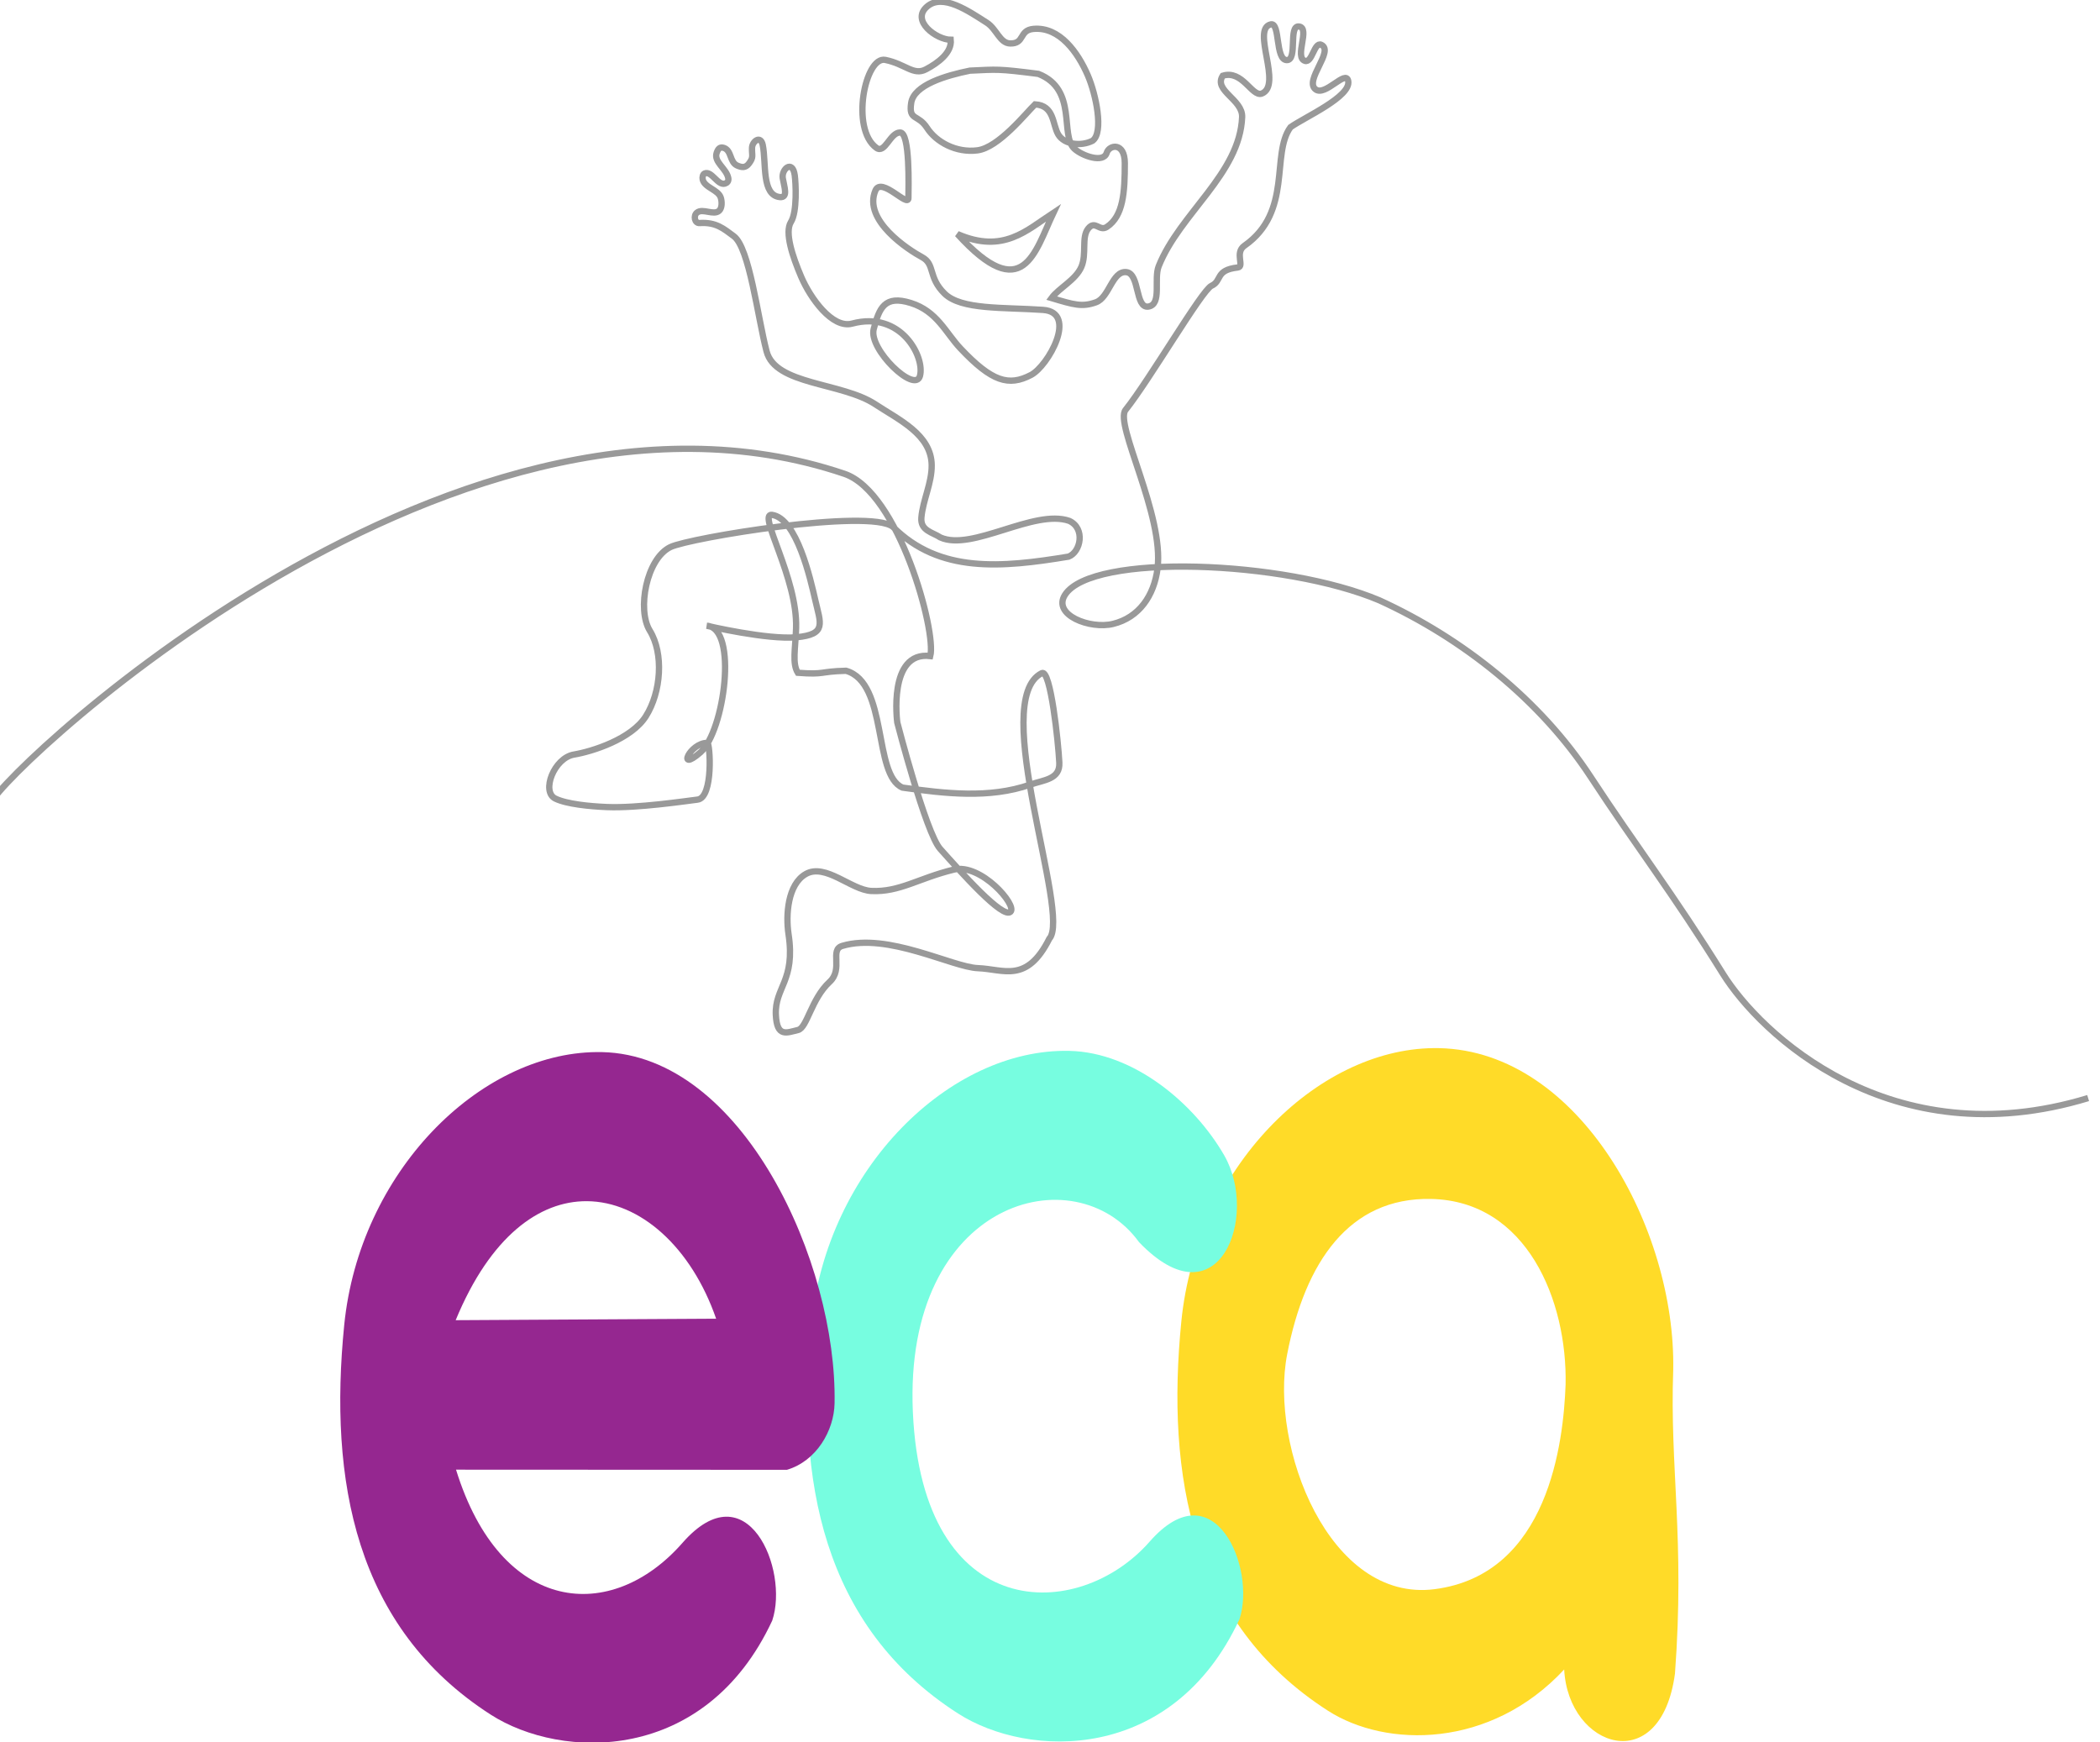 <?xml version="1.0" encoding="UTF-8" standalone="no"?>
<!-- Created with Inkscape (http://www.inkscape.org/) -->

<svg xmlns:dc="http://purl.org/dc/elements/1.1/" xmlns:cc="http://creativecommons.org/ns#" xmlns:rdf="http://www.w3.org/1999/02/22-rdf-syntax-ns#" xmlns:svg="http://www.w3.org/2000/svg" xmlns="http://www.w3.org/2000/svg" xmlns:sodipodi="http://sodipodi.sourceforge.net/DTD/sodipodi-0.dtd" xmlns:inkscape="http://www.inkscape.org/namespaces/inkscape" width="176.362mm" height="146.316mm" viewBox="0 0 176.362 146.316" version="1.1" id="svg1333" inkscape:version="1.0.1 (3bc2e813f5, 2020-09-07)" sodipodi:docname="svg-1024.svg">
  <defs id="defs1327" />
  <sodipodi:namedview id="base" pagecolor="#ffffff" bordercolor="#666666" borderopacity="1.0" inkscape:pageopacity="0.0" inkscape:pageshadow="2" inkscape:zoom="0.96377841" inkscape:cx="183.29402" inkscape:cy="250.02649" inkscape:document-units="mm" inkscape:current-layer="layer1" inkscape:document-rotation="0" showgrid="false" inkscape:window-width="1920" inkscape:window-height="1017" inkscape:window-x="-8" inkscape:window-y="-8" inkscape:window-maximized="1" />
  <g inkscape:label="Layer 1" inkscape:groupmode="layer" id="layer1" transform="translate(-28.236,-32.675)">
    <g id="g1341" style="display:inline" transform="matrix(0.265,0,0,0.265,849.316,144.493)" inkscape:export-xdpi="200" inkscape:export-ydpi="200">
      <path id="path852-7-8-6-0-2-1-4" style="display:inline;fill:#ffdb28;fill-opacity:1;stroke:none;stroke-width:0.9px;stroke-linecap:butt;stroke-linejoin:miter;stroke-opacity:1" d="m -2644.055,-89.764 c -37.295,0.361 -75.141,38.137 -79.968,86.507 -4.903,49.138 3.347,95.805 46.444,123.497 18.464,11.864 51.505,12.083 74.874,-13.068 1.307,25.012 30.634,34.543 35.108,1.323 3.176,-42.593 -1.679,-65.273 -0.55,-96.311 0.829,-44.485 -29.55,-100.941 -74.133,-101.938 -0.592,-0.013 -1.183,-0.016 -1.775,-0.011 z m -0.891,47.804 c 30.467,0.594 43.256,32.336 42.689,58.83 -0.674,18.086 -5.302,60.148 -41.485,64.849 -33.474,4.349 -52.442,-45.236 -46.746,-74.5 5.696,-29.264 19.668,-49.683 45.542,-49.179 z" inkscape:export-xdpi="200" inkscape:export-ydpi="200" />
      <path style="display:inline;fill:#77fde0;fill-opacity:1;stroke:none;stroke-width:0.9px;stroke-linecap:butt;stroke-linejoin:miter;stroke-opacity:1" d="m -2734.07,66.646 c -22.504,25.698 -72.023,26.488 -75.044,-41.019 -3.021,-67.507 51.617,-81.671 71.68,-53.888 25.137,26.237 38.173,-8.116 26.978,-27.538 -9.488,-16.46 -28.625,-32.634 -49.075,-33.091 -37.86,-0.847 -76.84,37.358 -81.743,86.496 -4.903,49.138 3.346,95.806 46.443,123.497 22.316,14.339 67.976,15.779 89.212,-29.848 5.377,-16.157 -7.987,-47.976 -28.449,-24.61 z" id="path852-3-9-1-9-0-1-9" sodipodi:nodetypes="szcsszscss" inkscape:export-xdpi="200" inkscape:export-ydpi="200" />
      <path id="path852-4-1-6-1-4-9" style="display:inline;fill:#952790;fill-opacity:1;stroke:none;stroke-width:0.9px;stroke-linecap:butt;stroke-linejoin:miter;stroke-opacity:1" d="m -2909.359,-88.507 c -37.295,0.361 -75.141,38.137 -79.968,86.507 -4.903,49.138 3.346,95.805 46.442,123.497 22.316,14.339 67.976,15.779 89.212,-29.847 5.377,-16.157 -7.986,-47.976 -28.448,-24.61 -22.504,25.698 -57.541,22.843 -71.772,-23.195 l 104.864,0.048 c 9.361,-2.774 14.941,-12.432 15.102,-21.073 0.829,-44.485 -29.073,-110.32 -73.656,-111.317 -0.592,-0.013 -1.183,-0.016 -1.775,-0.01 z m -3.131,47.256 c 16.963,0.075 33.154,14.561 41.028,37.251 l -82.545,0.468 c 10.983,-26.633 26.55,-37.785 41.517,-37.718 z" inkscape:export-xdpi="200" inkscape:export-ydpi="200" />
      <g id="g477" transform="matrix(1.1,0,0,1.1,-35.46,-1192.139)" style="stroke-width:2.5;stroke-miterlimit:4;stroke-dasharray:none" inkscape:export-xdpi="200" inkscape:export-ydpi="200">
        <path style="fill:none;stroke:#999;stroke-width:1.818;stroke-linecap:butt;stroke-linejoin:miter;stroke-miterlimit:4;stroke-dasharray:none;stroke-opacity:1" d="m -2787.041,931.948 c -4.161,-1.924 130.312,-134.338 245.819,-95.264 15.674,5.302 26.564,45.561 24.736,52.51 -12.272,-1.483 -9.511,19.139 -9.511,19.139 0,0 8.213,31.779 12.354,36.416 6.04,6.763 18.093,20.341 20.286,18.123 1.926,-1.948 -8.603,-14.044 -16.384,-12.142 -10.236,2.502 -15.571,6.536 -23.735,6.153 -5.76,-0.27 -13.243,-8.108 -18.888,-4.88 -5.211,2.979 -5.797,11.813 -4.965,17.308 2.061,13.604 -4.017,15.289 -3.651,23.27 0.301,6.554 3.084,5.145 6.388,4.357 2.612,-0.623 3.82,-8.981 9.104,-13.857 4.036,-3.724 -0.117,-9.254 3.653,-10.379 13.143,-3.921 31.727,6.155 39.1,6.421 7.373,0.266 13.994,4.526 20.545,-8.494 6.361,-6.87 -17.63,-68.818 -2.147,-76.518 2.503,-1.245 4.733,19.897 5.025,25.792 0.24,4.849 -4.432,4.967 -8.385,6.338 -11.838,4.105 -24.535,2.558 -36.78,0.862 -8.581,-3.609 -4.083,-30.196 -16.293,-33.669 -7.872,0.2 -5.855,1.178 -13.871,0.584 -1.673,-2.703 -0.708,-6.862 -0.508,-12.844 0.481,-14.411 -11.146,-33.035 -7.014,-32.671 7.237,0.895 11.201,18.735 12.543,24.589 1.534,6.691 3.37,9.852 -5.363,10.682 -8.433,0.801 -25.877,-3.31 -25.877,-3.31 9.065,0.619 5.061,30.463 -1.86,36.49 -6.92,6.028 -3.081,-2.767 2.007,-2.744 0.784,0.003 1.809,15.787 -2.826,16.349 -3.513,0.426 -17.346,2.497 -26.053,2.146 -5.045,-0.204 -11.665,-0.849 -14.946,-2.455 -4.088,-2.001 -0.341,-11.717 5.406,-12.677 5.197,-0.868 16.529,-4.419 20.706,-11.031 4.398,-6.96 5.204,-18.074 1.131,-24.672 -3.731,-6.043 -0.964,-20.733 5.924,-24.067 5.621,-2.721 57.272,-11.158 64.104,-5.854 13.438,13.452 31.259,11.803 50.637,8.596 3.509,-1.368 4.843,-8.141 0.182,-10.298 -10.176,-3.514 -27.947,8.855 -37.131,4.777 -2.183,-1.48 -5.801,-1.911 -5.476,-5.713 0.43,-5.032 3.036,-9.98 2.974,-15.114 -0.107,-8.824 -9.394,-13.024 -16.216,-17.523 -9.703,-6.399 -28.799,-5.511 -31.353,-15.261 -2.554,-9.75 -4.924,-29.875 -9.459,-33.204 -2.89,-2.122 -5.052,-4.096 -9.854,-3.774 -1.409,0.095 -1.844,-2.1 -0.752,-2.996 1.656,-1.359 4.826,0.896 6.402,-0.555 0.868,-0.799 0.824,-2.621 0.469,-3.746 -0.743,-2.354 -4.657,-2.854 -5.214,-5.259 -0.138,-0.597 0.022,-1.511 0.589,-1.743 2.007,-0.821 3.722,3.534 5.806,2.934 0.605,-0.174 1.162,-0.648 0.974,-1.619 -0.531,-2.746 -4.257,-4.611 -3.338,-7.253 0.403,-1.158 0.92,-1.802 2.083,-1.412 2.245,0.752 1.635,4.093 3.794,5.063 1.426,0.641 2.483,0.682 3.423,-0.567 1.418,-1.885 0.814,-2.153 0.882,-4.51 0.055,-1.887 2.498,-3.763 3.092,-0.803 1.057,5.259 -0.395,14.471 4.944,14.984 2.466,0.237 1.226,-2.979 0.821,-5.423 -0.436,-2.628 2.837,-5.482 3.453,-0.843 0.282,2.123 0.767,10.474 -1.102,13.451 -1.869,2.977 0.487,10.001 2.964,15.789 2.623,6.128 8.956,15.016 14.67,13.48 14.15,-3.804 21.028,9.683 19.535,15.101 -1.425,5.171 -14.848,-7.718 -13.324,-13.511 1.595,-6.067 3.123,-9.907 10.723,-7.518 7.549,2.373 10.027,8.582 14.271,13.079 9.072,9.612 13.912,11.002 20.331,7.65 4.944,-2.581 13.615,-18.045 3.462,-18.749 -11.476,-0.795 -23.563,0.034 -28.38,-4.703 -4.816,-4.737 -2.646,-8.43 -6.462,-10.484 -3.816,-2.054 -17.153,-10.599 -13.434,-19.235 1.734,-4.027 9.484,5.107 9.496,2.198 0.013,-2.909 0.52,-18.88 -2.389,-18.892 -2.909,-0.012 -4.35,6.221 -6.824,4.433 -7.551,-5.458 -3.256,-26.533 2.557,-25.345 5.813,1.188 8.116,4.619 11.709,2.715 3.449,-1.828 7.505,-4.789 7.137,-8.514 -4.048,-0.013 -11.613,-5.485 -6.806,-9.585 4.514,-3.85 11.893,1.277 17.188,4.653 2.86,1.824 3.744,5.93 6.753,5.992 4.27,0.088 2.449,-3.813 6.695,-4.196 7.572,-0.684 12.824,6.853 15.642,13.346 2.393,5.515 4.662,16.481 1.398,18.878 -3.325,1.689 -8.15,1.129 -9.883,-1.788 -1.733,-2.916 -1.072,-8.347 -6.694,-8.698 -2.574,2.473 -10.46,12.466 -16.598,13.253 -6.138,0.787 -11.892,-2.392 -14.518,-6.462 -2.626,-4.07 -5.349,-1.961 -4.573,-7.194 0.776,-5.233 10.111,-7.917 16.925,-9.308 7.967,-0.358 7.98,-0.564 19.713,0.93 11.4,4.449 6.108,17.631 10.381,21.571 2.299,2.12 8.4,4.203 9.304,1.203 0.719,-2.386 5.22,-3.186 5.224,2.931 0,8.33 -0.406,15.254 -5.173,18.393 -2.161,1.423 -3.358,-2.059 -5.38,0.481 -2.023,2.54 -0.339,7.308 -1.976,11.063 -1.637,3.754 -6.518,6.117 -8.582,8.954 6.463,1.921 8.76,2.659 12.795,1.218 3.874,-1.384 4.675,-9.141 8.764,-8.69 3.903,0.43 2.481,10.545 6.358,9.918 3.947,-0.639 1.477,-7.91 2.958,-11.624 6.081,-15.238 23.343,-26.56 24.037,-42.952 0.217,-5.115 -8.361,-7.633 -5.578,-11.93 5.668,-1.743 8.341,6.039 11.174,5.165 6.184,-2.321 -3.092,-18.656 2.663,-19.963 2.749,-0.624 1.221,10.237 4.607,10.293 3.21,0.052 0.354,-10.109 3.535,-9.676 3.317,0.451 -1.485,8.878 1.703,9.898 2.09,0.669 2.671,-5.529 4.674,-4.635 3.9,1.74 -5.019,10.297 -1.601,12.857 2.799,2.096 8.731,-5.857 9.387,-2.422 0.863,4.518 -12.543,10.408 -16.628,13.314 -5.712,7.784 0.715,24.373 -13.264,34.143 -2.937,2.053 0.149,6.045 -1.952,6.281 -6.568,0.74 -4.412,3.832 -7.557,5.275 -2.766,1.269 -17.885,27.186 -24.747,35.755 -3.273,4.087 11.183,30.334 9.202,45.768 -0.988,7.694 -5.262,14.044 -12.797,15.889 -6.657,1.631 -17.547,-2.603 -13.851,-8.375 7.758,-12.116 63.26,-9.986 90.58,1.585 24.059,10.978 46.383,28.756 60.874,50.877 13.379,20.423 23.361,33.076 38.105,56.75 10.674,17.139 48.175,53.115 105.209,35.787" id="path460" sodipodi:nodetypes="csccssssassssszcssscccscssczssassassccccssszsssssssasssssssssszsssssssszzsssssscssssscsczzzccsssszzcaaassccssssssscssssssscssc" />
        <path style="fill:none;stroke:#999;stroke-width:1.818;stroke-linecap:butt;stroke-linejoin:miter;stroke-miterlimit:4;stroke-dasharray:none;stroke-opacity:1" d="m -2508.67,767.608 c 18.976,20.896 22.338,5.072 27.662,-6.137 -7.692,5.033 -14.445,11.899 -27.662,6.137 z" id="path471" sodipodi:nodetypes="ccc" />
      </g>
    </g>
  </g>
</svg>
